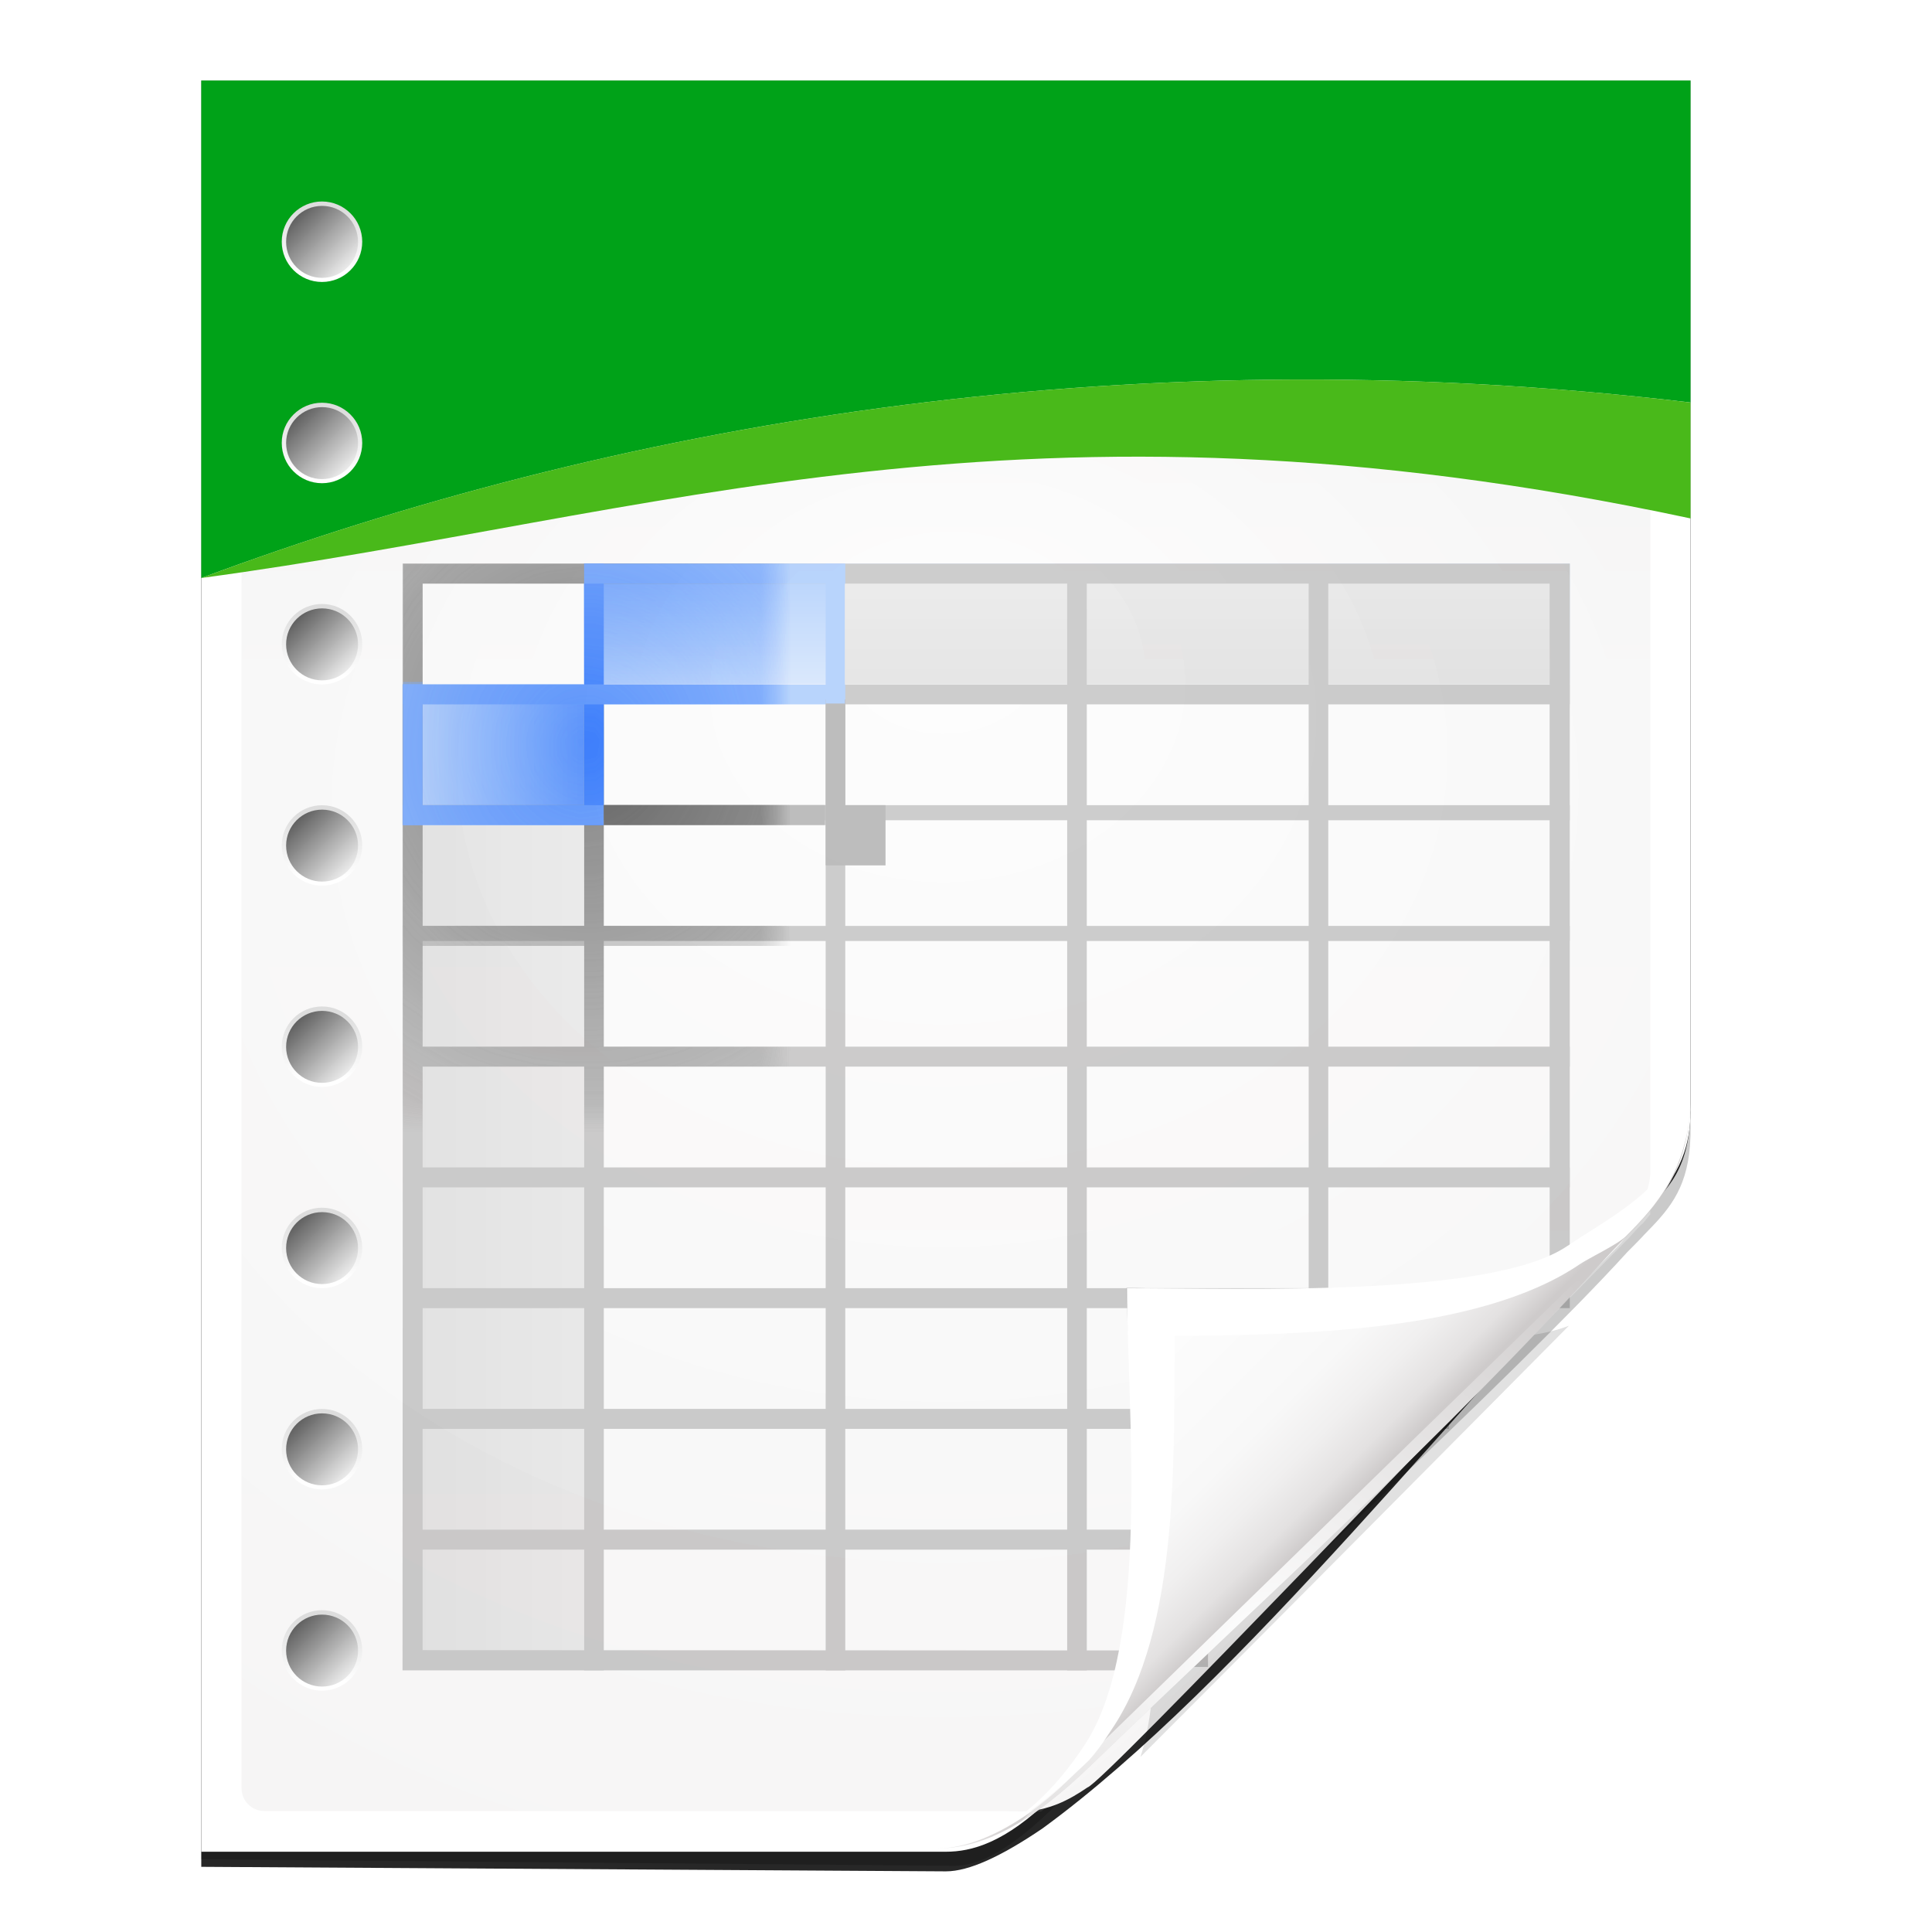 <svg height="48" width="48" xmlns="http://www.w3.org/2000/svg" xmlns:xlink="http://www.w3.org/1999/xlink"><radialGradient id="a" cx="90.75" cy="110.253" gradientUnits="userSpaceOnUse" r="24.501" xlink:href="#b"/><linearGradient id="b"><stop offset="0" stop-color="#fff"/><stop offset="1" stop-color="#fff" stop-opacity="0"/></linearGradient><clipPath id="c"><path d="m112 82.503c0 4.465-2.797 6.41-5.28 8.094-5.109 3.465-14.939 3.325-20.72 3.406-.081 5.781.166 15.505-3.299 20.613-1.684 2.482-5.291 5.387-8.201 5.387 2.318 0 4.743-1.335 7.584-4.085 9.142-8.849 17.367-16.135 25.673-25.298 1.919-2.117 4.243-3.642 4.243-8.118z"/></clipPath><filter id="d" color-interpolation-filters="sRGB"><feGaussianBlur stdDeviation=".43"/></filter><linearGradient id="e" gradientUnits="userSpaceOnUse" x1="78.587" x2="89.953" y1="87.537" y2="98.903"><stop offset="0" stop-color="#fcfcfc"/><stop offset=".523" stop-color="#f8f8f8"/><stop offset=".723" stop-color="#f0efef"/><stop offset=".89" stop-color="#e3e1e1"/><stop offset="1" stop-color="#cecbcb"/></linearGradient><clipPath id="f"><path d="m17 8 .783 110h57.5c1.675 0 3.119.181 4.9-1.6 8.798-8.798 19.758-19.852 27.016-27.176 2.441-2.463 2.801-4.471 2.801-6.724v-74.5z"/></clipPath><filter id="g" color-interpolation-filters="sRGB" height="1.241" width="1.225" x="-.113" y="-.121"><feGaussianBlur stdDeviation="2.386"/></filter><radialGradient id="h" cx="64" cy="64.004" fx="63.793" fy="47.275" gradientTransform="matrix(1.684 -.084 .069 1.376 -48.197 -18.663)" gradientUnits="userSpaceOnUse" r="47.5" xlink:href="#b"/><filter id="i" color-interpolation-filters="sRGB" height="2.026" width="1.957" x="-.479" y="-.513"><feGaussianBlur stdDeviation="10.141"/></filter><linearGradient id="j" gradientUnits="userSpaceOnUse" x1="72" x2="72" y1="0" y2="116.401"><stop offset="0" stop-color="#eeecec"/><stop offset=".4" stop-color="#f4f4f4"/><stop offset="1" stop-color="#f6f5f5"/></linearGradient><filter id="k"><feGaussianBlur stdDeviation="1.562"/></filter><filter id="l"><feGaussianBlur stdDeviation="2.028"/></filter><filter id="m" color-interpolation-filters="sRGB"><feBlend in2="SourceGraphic" mode="multiply"/></filter><linearGradient id="n" gradientUnits="userSpaceOnUse" x1="72.125" x2="72.125" y1="16" y2="24"><stop offset="0" stop-color="#7db1ff"/><stop offset="1" stop-color="#bfd9ff"/></linearGradient><linearGradient id="o"><stop offset="0" stop-color="#e0e0e0"/><stop offset="1" stop-color="#d4d4d4"/></linearGradient><linearGradient id="p" gradientUnits="userSpaceOnUse" x1="80.209" x2="80.209" xlink:href="#o" y1="16" y2="24"/><linearGradient id="q" gradientUnits="userSpaceOnUse" x1="40" x2="28" xlink:href="#o" y1="72.208" y2="72.208"/><linearGradient id="r" gradientUnits="userSpaceOnUse" x1="40" x2="28" y1="28.459" y2="28.459"><stop offset="0" stop-color="#80b3ff"/><stop offset="1" stop-color="#bfd9ff"/></linearGradient><linearGradient id="s" gradientUnits="userSpaceOnUse" x1="10" x2="10" y1="15.557" y2="12.444"><stop offset="0" stop-color="#fff"/><stop offset="1" stop-color="#ddd"/></linearGradient><linearGradient id="t" gradientUnits="userSpaceOnUse" x1="11.101" x2="8.9" y1="15.101" y2="12.9"><stop offset="0" stop-color="#eaeaea"/><stop offset="1" stop-color="#616161"/></linearGradient><mask id="u" maskUnits="userSpaceOnUse"><ellipse cx="46" cy="36" fill="url(#v)" rx="30" ry="32" transform="translate(-6 -8)"/></mask><radialGradient id="v" cx="46" cy="36" gradientTransform="matrix(1 0 0 1.067 0 -2.4)" gradientUnits="userSpaceOnUse" r="30" xlink:href="#b"/><g transform="matrix(.375 0 0 .375 .001 .006)"><path d="m13.333 5.336v117.83l49.855.433c2.115.018 4.529-1.772 7-4.25.712-.714 1.441-1.394 2.156-2.094.416-.406.832-.814 1.25-1.219 7.774-7.41 26.983-25.123 34.219-33.1.421-.421.812-.811 1.156-1.188 1.464-1.498 2.762-2.838 2.994-5.862l.037-.731-.003-69.82z" filter="url(#l)" opacity=".456"/><path d="m13.333 5.336v118.33l49.332.3c1.528 0 3.657-.984 6.388-2.834 13.123-9.558 28.445-29.243 39.697-40.633 1.743-1.743 3.25-3.038 3.25-7.2l-.003-67.964z" fill-opacity=".847" filter="url(#k)"/><path d="m13.333 5.336v117.33h49.332c1.675 0 3.914-.565 7-3.6 8.87-8.725 32.076-31.519 39.334-38.843 2.441-2.463 3.001-4.471 3.001-6.724l-.003-68.164z" fill="#fff"/><path d="m16.5 8c-.34 0-.5.235-.5.5v109.969c0 .822.679 1.5 1.5 1.5h48.688c.053 0 .81.023 1.5.031 1.778-.04 3.132-.754 4.356-1.593 1.052-.291 25.98-26.62 35.102-35.809 1.362-1.373 2.185-3.948 2.185-4.896l0-69.202c0-.323-.163-.5-.5-.5z" fill="url(#j)"/><path d="m16.5 8c-.34 0-.5.235-.5.5v109.969c0 .822.679 1.499 1.5 1.5l47.5.031c.053 0 3.274-.008 3.963 0 6.541-4.504 29.968-28.953 38.913-37.955 1.477-1.656.458-.37 1.454-1.607l0-71.937c0-.323-.163-.5-.5-.5z" fill="url(#h)" opacity=".847"/><g filter="url(#m)" transform="translate(-5.3 21.328)"><g opacity=".54" transform="translate(4)"><path d="m39.965 15.99h65.332v7.976h-65.332z" fill="url(#n)"/><path d="m56.417 16h48.881v7.966h-48.881z" fill="url(#p)"/><path d="m28 32.417h12.754v55.824h-12.754z" fill="url(#q)"/><path d="m27.965 23.99h13.333v9.333h-13.333z" fill="url(#r)"/><g fill="#a7a7a7"><path d="m28.5 32h76.798v1h-76.798z"/><path d="m28.5 40h76.798v1h-76.798z"/><path d="m28.5 48h76.799v1.323h-76.799z"/><path d="m28.5 56h76.799v1.323h-76.799z"/><path d="m28.5 64h76.799v1.323h-76.799z"/><path d="m28.5 72h68.799v1.323h-68.799z"/><path d="m28.5 80h58.132v1.323h-58.132z"/><path d="m28.5 88h52.832v1.094h-52.832z"/><path d="m40 24.5h1.299v64.823h-1.299z"/><path d="m56 24.5h1.299v64.823h-1.299z"/><path d="m72 16.5h1.299v72.823h-1.299z"/><path d="m88 16.5h1.299v63.49h-1.299z"/><path d="m56.333 24h48.966v1.323h-48.966z"/><path d="m78.631 88.023-49.332-.033v-70.667l74.667-0v46.667l1.331-.002.001-47.988h-77.298l-.035 73.323h48z"/></g><g fill="#80b3ff"><path d="m40 16h1.299v17.323h-1.299z"/><path d="m27.965 23.99h1.333v9.333h-1.333z"/><path d="m28 24h29.299v1.323h-29.299z"/><path d="m40 16h17.299v1.323h-17.299z"/><path d="m28 32h13.299v1.323h-13.299z"/></g><path d="m41.299 31.99h14.667v1.333h-14.667z" fill="#888"/><path d="m56 25h1.299v8.323h-1.299z" fill="#888"/><path d="m56 16h1.267v9.267h-1.267z" fill="#80b3ff"/><path d="m56 32h3.965v3.99h-3.965z" fill="#888"/></g><g filter="url(#m)" mask="url(#u)" transform="translate(4 -0)"><path d="m40.25 16h62.381v8h-62.381z" fill="url(#n)"/><path d="m56.417 16h48.881v7.966h-48.881z" fill="url(#p)"/><path d="m28 32.417h12.754v55.824h-12.754z" fill="url(#q)"/><path d="m28 24.417h12v8.083h-12z" fill="url(#r)"/><g fill="#a7a7a7"><path d="m28.5 32h76.798v1h-76.798z"/><path d="m27.965 39.99h77.333v1.333h-77.333z"/><path d="m28.5 48h76.799v1.323h-76.799z"/><path d="m28.5 56h76.799v1.323h-76.799z"/><path d="m28.5 64h76.799v1.323h-76.799z"/><path d="m28.5 72h68.799v1.323h-68.799z"/><path d="m27.965 79.99h58.667v1.333h-58.667z"/><path d="m28.5 88h52.832v1.094h-52.832z"/><path d="m40 24.5h1.299v64.823h-1.299z"/><path d="m56 24.5h1.299v64.823h-1.299z"/><path d="m72 16.5h1.299v72.823h-1.299z"/><path d="m88 16.5h1.094v64.59h-1.094z"/><path d="m56.333 24h48.966v1.323h-48.966z"/><path d="m75.964 88.023-46.665-.033v-70.667h74.667l.332 41.308h1v-42.631l-77.332-.01 0 73.333h47.965z"/></g><path d="m40 16h1.299v17.323h-1.299z" fill="#5498ff"/><g fill="#80b3ff"><path d="m28 23.833h1.299v9.49h-1.299z"/><path d="m28 24h29.299v1.323h-29.299z"/><path d="m40 16h17.299v1.323h-17.299z"/><path d="m28 32h13.299v1.323h-13.299z"/></g><path d="m41.299 31.99h14.667v1.333h-14.667z" fill="#888"/><path d="m56 25h1v8h-1z" fill="#888"/><path d="m56 16h1.299v9.323h-1.299z" fill="#80b3ff"/><path d="m56 32h3.965v3.99h-3.965z" fill="#888"/></g></g><path clip-path="url(#f)" d="m114.4 82.503c0 4.465-4.997 5.91-7.48 7.594-5.109 3.465-18.362-1.446-24.143-1.365-.081 5.781 3.372 20.976-.093 26.085-1.684 2.482-5.573 8.687-8.484 8.687-2.091 1.534 3.488 8.211 6.735 5.32 9.502-8.461 35.132-30.023 43.351-39.263 2.04-2.294-4.905-9.845-9.886-7.057z" filter="url(#i)" opacity=".347" transform="matrix(1.277 0 0 1.277 -31.076 -28.013)"/><path clip-path="url(#f)" d="m113.9 82.503c0 4.465-5.097 6.01-7.58 7.694-5.109 3.465-16.139 2.125-21.92 2.206-.081 5.781 1.666 17.305-1.799 22.413-1.684 2.482-4.691 7.987-7.601 7.987-2.091 1.534 3.488 11.211 6.735 8.32 9.502-8.461 45.999-30.201 54.218-39.442 2.04-2.294-17.072-11.966-22.053-9.178z" filter="url(#g)" opacity=".401" transform="matrix(1.33 0 0 1.33 -36.964 -37.156)"/><path d="m111.994 72.571c0 5.939-3.721 8.525-7.022 10.764-6.794 4.608-19.952 4.558-27.641 4.666-.108 7.689.304 20.485-4.305 27.279-2.239 3.301-7.036 7.164-10.907 7.164 3.083 0 6.308-1.775 10.087-5.433 12.159-11.769 23.098-21.46 34.145-33.645 2.552-2.815 5.643-4.844 5.643-10.796z" fill="url(#e)"/><path d="m112.019 73.115c-.421 5.186-5.084 7.319-8.179 9.418-5.02 3.405-21.175 2.801-29.175 2.801 0 8 1.619 23.497-2.786 30.224-1.912 2.92-4.654 5.799-8.196 6.583 2.634-.482 5.3-2.476 8.47-5.544.451-.517.764-.903 1.471-1.995 4.608-6.794 4.1-18.412 4.207-26.101 7.689-.108 20.028-.146 26.823-4.754.619-.42 2.519-1.314 3.067-1.862 2.043-2.043 3.992-4.274 4.297-8.77zm-48.336 49.026c-.21.046-.417.055-.623.083.209-.022.413-.045.623-.083z" fill="#fff"/><path clip-path="url(#c)" d="m117.315 81.861-44.675 43.487" fill="none" filter="url(#d)" stroke="url(#a)" stroke-width="1.2" transform="matrix(1.33 0 0 1.33 -36.964 -37.156)"/><path d="m13.332 38.278c26.828-9.984 60.417-16.186 98.667-11.627v-21.333h-98.667z" fill="#00a218" stroke-width=".987"/><path d="m13.332 38.278c26.828-9.984 60.417-16.186 98.667-11.627v7.68c-44.222-9.464-68.634-.089-98.667 3.947z" fill="#49b91a" stroke-width=".987"/><g stroke-width=".1"><circle cx="10" cy="14" fill="url(#s)" r="2" transform="matrix(1.137 0 0 1.137 9.96 .266)"/><circle cx="10" cy="14" fill="url(#t)" r="1.556" transform="matrix(1.306 0 0 1.306 8.269 -2.101)"/><circle cx="10" cy="14" fill="url(#s)" r="2" transform="matrix(1.333 0 0 1.333 8 -2.663)"/><circle cx="10" cy="14" fill="url(#t)" r="1.556" transform="matrix(1.532 0 0 1.532 6.017 -5.439)"/><circle cx="10" cy="14" fill="url(#s)" r="2" transform="matrix(1.333 0 0 1.333 8 10.67)"/><circle cx="10" cy="14" fill="url(#t)" r="1.556" transform="matrix(1.532 0 0 1.532 6.017 7.894)"/><circle cx="10" cy="14" fill="url(#s)" r="2" transform="matrix(1.333 0 0 1.333 8 24.003)"/><circle cx="10" cy="14" fill="url(#t)" r="1.556" transform="matrix(1.532 0 0 1.532 6.017 21.227)"/><circle cx="10" cy="14" fill="url(#s)" r="2" transform="matrix(1.333 0 0 1.333 8 37.336)"/><circle cx="10" cy="14" fill="url(#t)" r="1.556" transform="matrix(1.532 0 0 1.532 6.017 34.56)"/><circle cx="10" cy="14" fill="url(#s)" r="2" transform="matrix(1.333 0 0 1.333 8 50.669)"/><circle cx="10" cy="14" fill="url(#t)" r="1.556" transform="matrix(1.532 0 0 1.532 6.017 47.893)"/><circle cx="10" cy="14" fill="url(#s)" r="2" transform="matrix(1.333 0 0 1.333 8 64.002)"/><circle cx="10" cy="14" fill="url(#t)" r="1.556" transform="matrix(1.532 0 0 1.532 6.017 61.226)"/><circle cx="10" cy="14" fill="url(#s)" r="2" transform="matrix(1.333 0 0 1.333 8 77.335)"/><circle cx="10" cy="14" fill="url(#t)" r="1.556" transform="matrix(1.532 0 0 1.532 6.017 74.559)"/><circle cx="10" cy="14" fill="url(#s)" r="2" transform="matrix(1.333 0 0 1.333 8 90.668)"/><circle cx="10" cy="14" fill="url(#t)" r="1.556" transform="matrix(1.532 0 0 1.532 6.017 87.892)"/></g></g></svg>